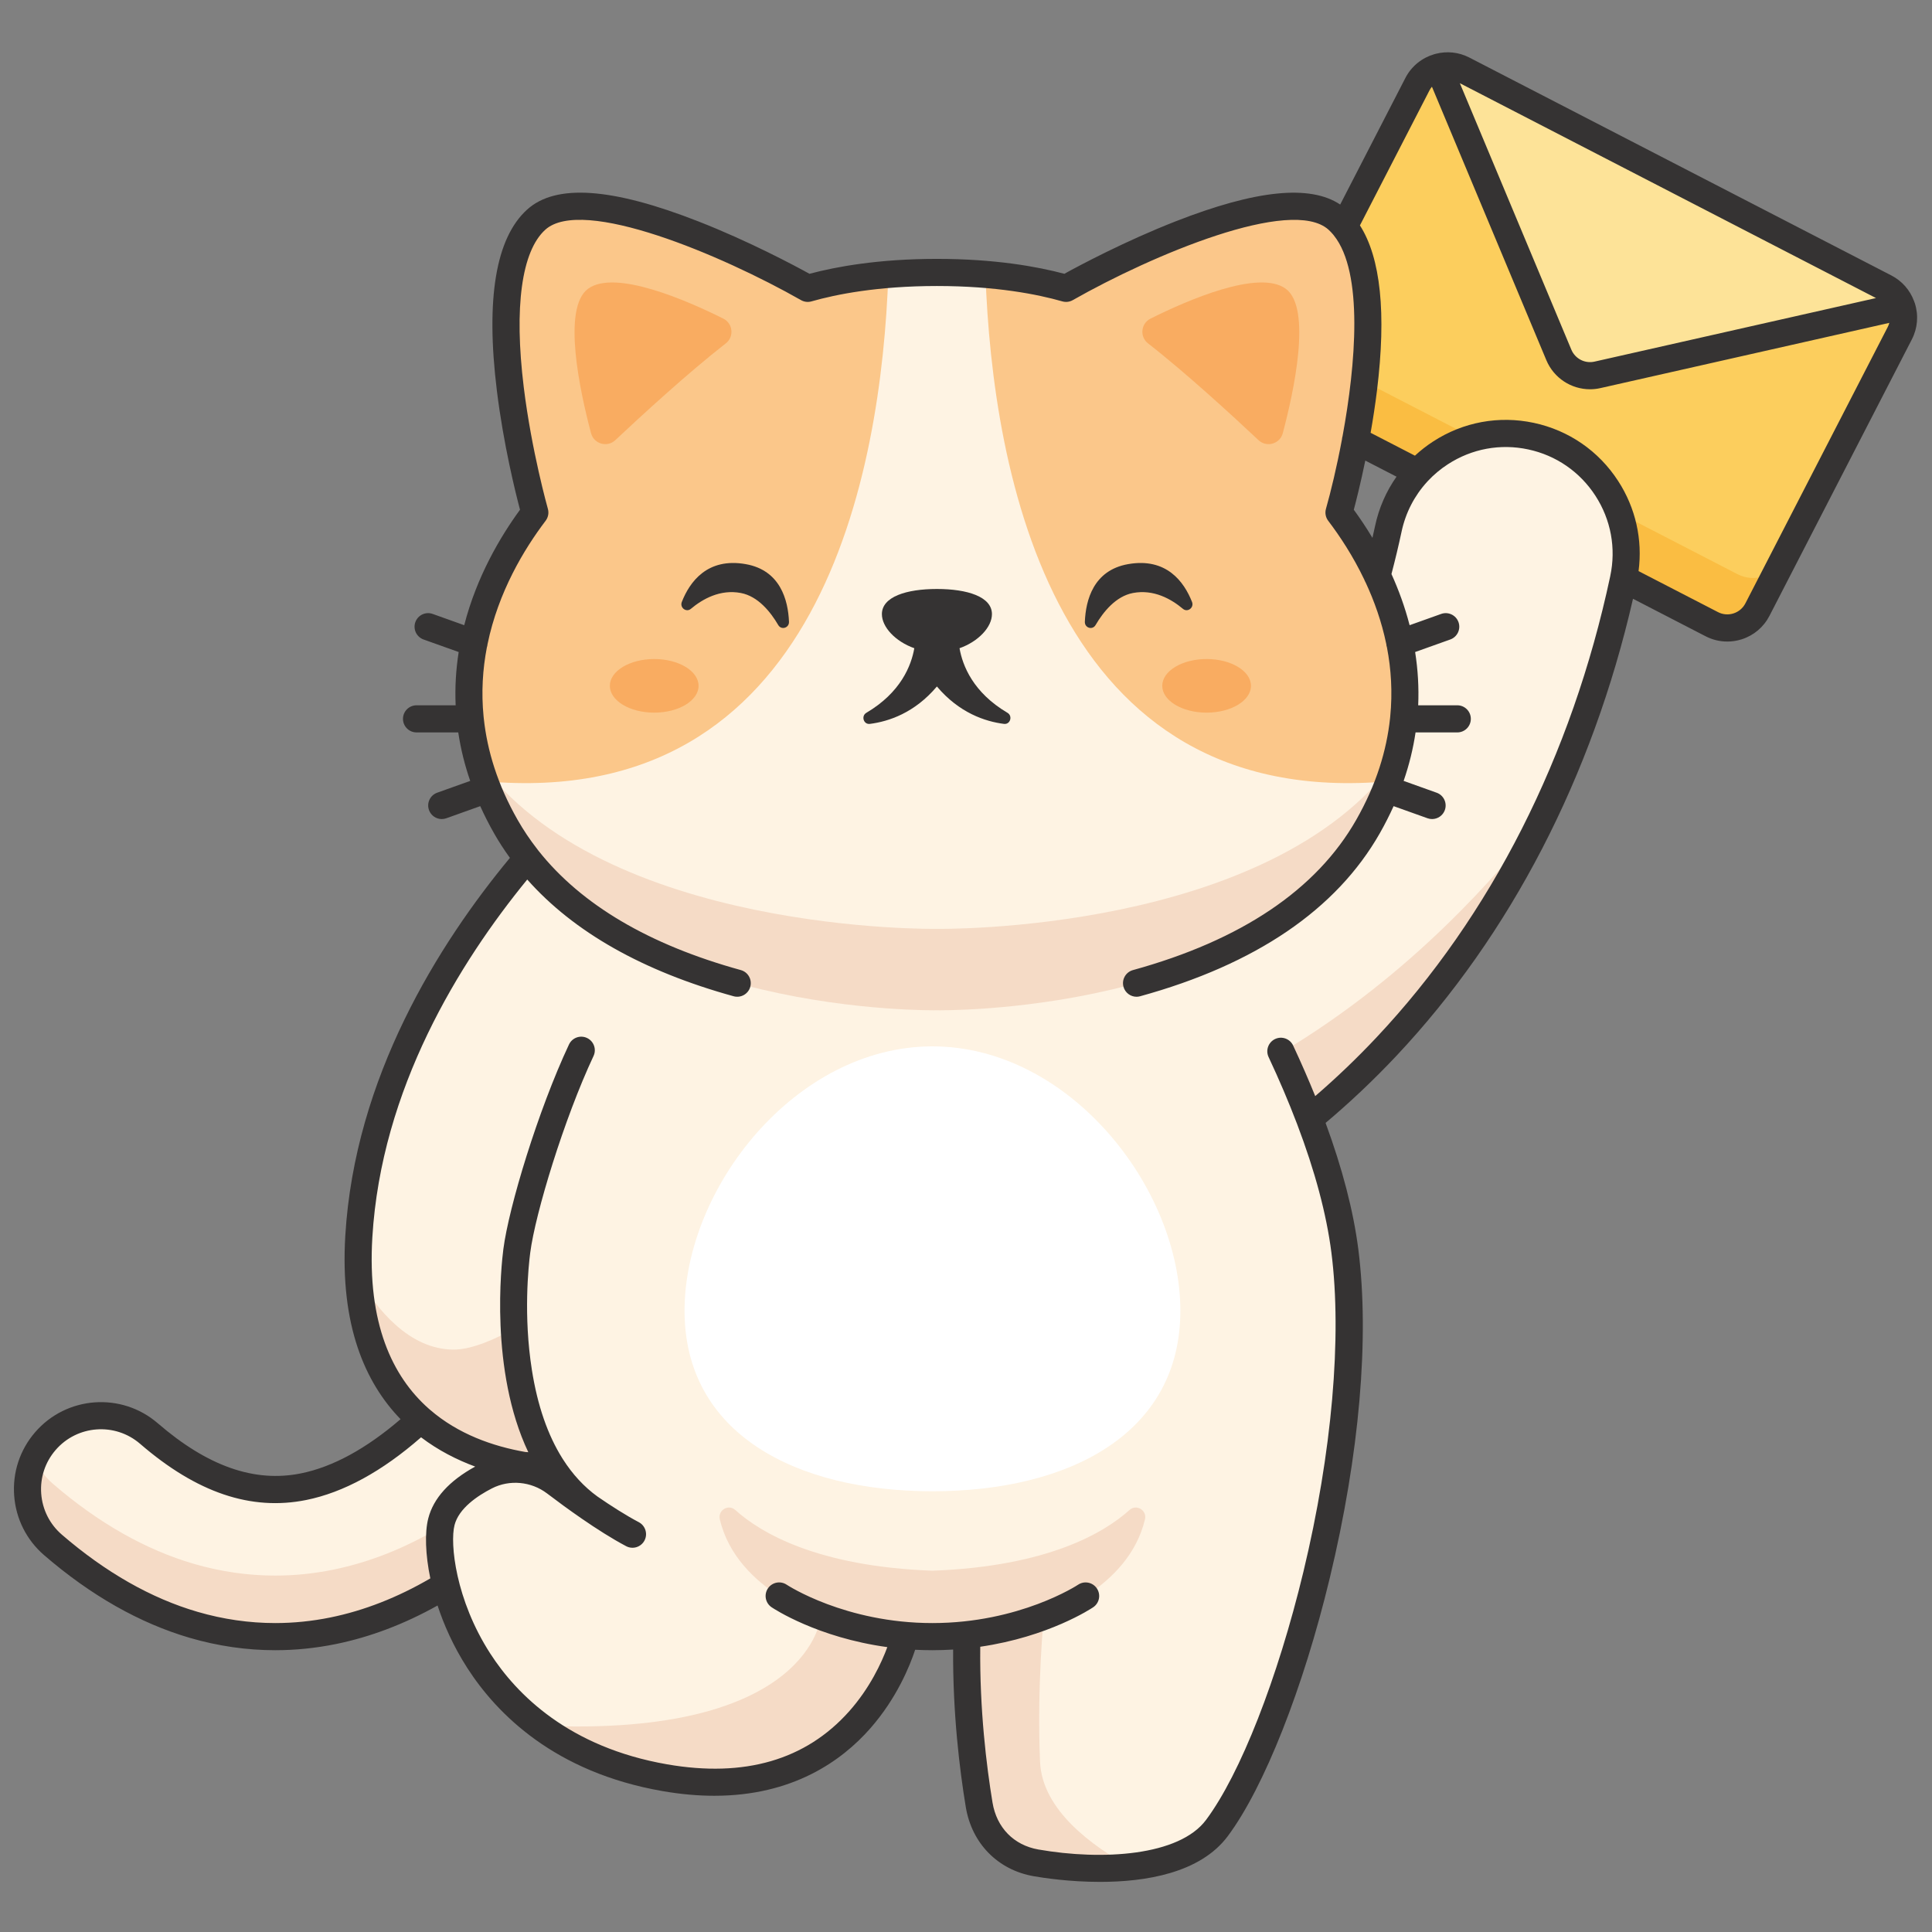 <svg xmlns="http://www.w3.org/2000/svg" xmlns:xlink="http://www.w3.org/1999/xlink" width="600" zoomAndPan="magnify" viewBox="0 0 450 450" height="600" preserveAspectRatio="xMidYMid meet" version="1.0"><rect x="0" y="0" width="450" height="450" fill="#808080" stroke="none"/><defs><clipPath id="fbafd3ee75"><path d="M 3 12 L 446.891 12 L 446.891 438.523 L 3 438.523 Z M 3 12 " clip-rule="nonzero"/></clipPath></defs><path fill="#fcce5d" d="M 398.711 145.387 L 300.387 94.625 C 296.512 92.621 294.992 87.855 296.988 83.98 L 330.145 19.609 C 332.141 15.73 336.902 14.207 340.773 16.211 L 439.098 66.973 C 442.969 68.973 444.492 73.738 442.496 77.617 L 409.34 141.984 C 407.344 145.867 402.582 147.387 398.711 145.387 " fill-opacity="1" fill-rule="nonzero"/><path fill="#fabd42" d="M 404.707 133.742 L 306.387 82.977 C 302.512 80.977 300.988 76.211 302.988 72.332 L 296.988 83.98 C 294.992 87.855 296.512 92.621 300.387 94.625 L 398.711 145.387 C 402.582 147.387 407.344 145.867 409.34 141.984 L 415.34 130.34 C 413.34 134.215 408.582 135.742 404.707 133.742 " fill-opacity="1" fill-rule="nonzero"/><path fill="#fde398" d="M 363.078 82.656 C 364.559 86.191 368.359 88.156 372.094 87.309 L 442.898 71.32 C 442.246 69.508 440.941 67.926 439.098 66.973 L 340.773 16.211 C 338.934 15.258 336.887 15.113 335.035 15.629 L 363.078 82.656 " fill-opacity="1" fill-rule="nonzero"/><path fill="#fef3e3" d="M 356.598 101.586 C 341.477 98.355 326.598 108.012 323.367 123.156 C 322.586 126.832 321.715 130.445 320.754 133.988 C 317.941 128.004 314.66 123.043 311.875 119.383 C 311.875 119.383 327.223 65.309 311.555 51.156 C 297.961 38.879 248.312 67.164 248.312 67.164 C 242.84 65.602 232.707 63.457 218.223 63.457 C 203.742 63.457 193.605 65.602 188.137 67.164 C 188.137 67.164 138.488 38.879 124.898 51.156 C 109.23 65.309 124.57 119.383 124.57 119.383 C 114.973 132.023 99.359 160.121 117.816 192.523 C 119.309 195.145 120.984 197.605 122.805 199.914 C 107.512 217.938 85.863 249.84 83.574 287.996 C 82.273 309.684 88.945 322.762 97.977 330.625 C 90.098 337.91 80.73 344.258 70.715 346.277 C 58.883 348.664 47.098 344.613 34.684 333.898 C 27.531 327.715 16.727 328.516 10.559 335.68 C 4.387 342.84 5.18 353.656 12.336 359.836 C 22.855 368.918 33.891 375.184 45.137 378.469 C 51.398 380.293 57.742 381.207 64.102 381.207 C 68.594 381.207 73.094 380.75 77.586 379.836 C 86.512 378.02 95.27 374.449 103.82 369.172 C 107.91 385.406 121.52 408.258 154.836 414.059 C 201.367 422.164 210.848 380.934 210.852 380.93 C 211.266 380.969 211.688 380.996 212.109 381.027 C 212.375 381.047 212.641 381.066 212.91 381.082 C 213.371 381.105 213.844 381.125 214.316 381.148 C 214.551 381.152 214.781 381.168 215.016 381.176 C 215.73 381.195 216.445 381.207 217.172 381.207 C 217.863 381.207 218.547 381.195 219.219 381.18 C 219.449 381.172 219.676 381.156 219.898 381.148 C 220.344 381.137 220.785 381.117 221.223 381.094 C 221.484 381.082 221.746 381.059 222.008 381.043 C 222.398 381.02 222.789 380.992 223.172 380.961 C 223.449 380.938 223.719 380.91 223.996 380.887 C 224.355 380.852 224.719 380.82 225.074 380.781 C 225.121 380.777 225.168 380.77 225.215 380.77 C 224.805 396.754 226.531 411.098 228.062 420.367 C 229.195 427.219 233.977 432.609 241.305 433.895 C 254.59 436.219 275.578 436.34 283.445 425.781 C 299.953 403.633 318.895 335.578 313.238 291.352 C 311.957 281.305 308.898 270.754 305.016 260.555 C 310.516 256.043 316.613 250.5 322.914 243.797 C 349.996 215.008 369.094 177.336 378.145 134.855 C 381.371 119.711 371.727 104.812 356.598 101.586 " fill-opacity="1" fill-rule="nonzero"/><path fill="#f5dbc6" d="M 105.719 314.348 C 95.23 314.348 87.703 304.805 83.539 297.684 C 85.355 329.383 106.793 338.715 121.93 341.328 C 124.258 341.562 126.398 341.586 128.371 341.441 C 122.348 331.887 120.246 319.691 119.746 309.418 C 115.617 311.844 109.863 314.348 105.719 314.348 " fill-opacity="1" fill-rule="nonzero"/><path fill="#f5dbc6" d="M 191.207 376.469 L 191.207 376.473 C 195.746 378.199 201.73 379.922 208.836 380.73 C 209.234 380.773 209.637 380.816 210.039 380.859 C 210.309 380.883 210.578 380.895 210.852 380.93 C 210.848 380.934 201.367 422.164 154.836 414.059 C 142.59 411.93 133.008 407.488 125.582 401.926 C 189.031 404.824 191.207 376.469 191.207 376.469 " fill-opacity="1" fill-rule="nonzero"/><path fill="#f5dbc6" d="M 215.016 381.176 C 214.781 381.168 214.555 381.152 214.324 381.148 C 213.848 381.125 213.375 381.109 212.906 381.082 C 212.641 381.066 212.375 381.047 212.113 381.027 C 211.688 380.996 211.266 380.965 210.852 380.93 C 210.574 380.906 210.309 380.883 210.039 380.859 C 209.637 380.816 209.234 380.773 208.836 380.73 C 201.73 379.922 195.746 378.199 191.207 376.473 L 191.207 376.469 C 184.992 374.105 181.48 371.738 181.48 371.738 L 181.477 371.742 C 175.922 368.176 169.672 362.422 167.656 353.863 C 167.164 351.762 169.66 350.266 171.262 351.707 C 177.176 357.023 190.352 364.859 217.172 365.848 C 243.996 364.859 257.172 357.023 263.086 351.707 C 264.688 350.266 267.18 351.762 266.688 353.863 C 262.801 370.379 243.137 376.473 243.137 376.473 C 243.137 376.473 241.492 392.555 242.246 410.363 C 242.727 421.652 254.582 430.121 263.191 434.805 C 255.641 435.598 247.605 434.996 241.305 433.895 C 233.977 432.609 229.195 427.219 228.062 420.367 C 226.531 411.098 224.805 396.754 225.215 380.77 C 222.672 381.047 219.988 381.207 217.172 381.207 C 216.445 381.207 215.727 381.195 215.016 381.176 " fill-opacity="1" fill-rule="nonzero"/><path fill="#ffffff" d="M 159.445 305.293 C 159.445 276.68 185.301 243.719 217.188 243.719 C 249.078 243.719 274.93 276.68 274.93 305.293 C 274.93 333.906 249.078 347.344 217.188 347.344 C 185.301 347.344 159.445 333.906 159.445 305.293 " fill-opacity="1" fill-rule="nonzero"/><path fill="#fbc78a" d="M 229.531 63.922 C 238.094 64.637 244.402 66.043 248.312 67.16 C 248.312 67.164 297.961 38.879 311.555 51.156 C 327.223 65.309 311.875 119.383 311.875 119.383 C 320.414 130.629 333.715 154.102 323.555 181.965 C 245.309 188.996 231.168 110.105 229.531 63.922 " fill-opacity="1" fill-rule="nonzero"/><path fill="#f9ac61" d="M 293.129 102.516 C 287.254 97 276.16 86.793 267.402 79.984 C 265.41 78.434 265.723 75.336 267.98 74.211 C 276.379 70.016 293.25 62.617 299.508 67.281 C 305.586 71.812 301.355 91.238 298.785 100.902 C 298.117 103.406 295.02 104.297 293.129 102.516 " fill-opacity="1" fill-rule="nonzero"/><path fill="#fbc78a" d="M 206.918 63.922 C 198.355 64.637 192.047 66.043 188.137 67.16 C 188.137 67.164 138.488 38.879 124.898 51.156 C 109.23 65.309 124.57 119.383 124.57 119.383 C 116.035 130.629 102.738 154.102 112.895 181.965 C 191.145 188.996 205.285 110.105 206.918 63.922 " fill-opacity="1" fill-rule="nonzero"/><path fill="#f5dbc6" d="M 218.223 216.348 C 218.223 216.348 140.594 217.617 111.297 176.922 C 112.668 181.973 114.777 187.188 117.816 192.523 C 142.945 236.652 218.223 235.312 218.223 235.312 C 218.223 235.312 293.504 236.652 318.637 192.523 C 321.672 187.188 323.781 181.973 325.152 176.922 C 295.859 217.617 218.223 216.348 218.223 216.348 " fill-opacity="1" fill-rule="nonzero"/><path fill="#f9ac61" d="M 162.711 159.742 C 162.711 163.191 158.086 165.988 152.383 165.988 C 146.672 165.988 142.047 163.191 142.047 159.742 C 142.047 156.293 146.672 153.5 152.383 153.5 C 158.086 153.5 162.711 156.293 162.711 159.742 " fill-opacity="1" fill-rule="nonzero"/><path fill="#f9ac61" d="M 270.711 159.742 C 270.711 163.191 275.336 165.988 281.043 165.988 C 286.75 165.988 291.375 163.191 291.375 159.742 C 291.375 156.293 286.75 153.5 281.043 153.5 C 275.336 153.5 270.711 156.293 270.711 159.742 " fill-opacity="1" fill-rule="nonzero"/><path fill="#f9ac61" d="M 143.32 102.516 C 149.195 97 160.289 86.793 169.047 79.984 C 171.039 78.434 170.727 75.336 168.473 74.211 C 160.07 70.016 143.203 62.617 136.941 67.281 C 130.863 71.812 135.098 91.238 137.664 100.902 C 138.332 103.406 141.43 104.297 143.32 102.516 " fill-opacity="1" fill-rule="nonzero"/><path fill="#f5dbc6" d="M 298.473 245.16 C 300.789 250.121 303.008 255.293 305.016 260.555 C 310.516 256.043 316.613 250.5 322.914 243.797 C 337.363 228.438 349.539 210.551 359.125 190.754 C 349.16 203.27 329.125 226.859 298.473 245.16 " fill-opacity="1" fill-rule="nonzero"/><path fill="#f5dbc6" d="M 102.566 355.711 C 94.414 360.57 86.074 363.887 77.586 365.613 C 73.094 366.527 68.594 366.984 64.102 366.984 C 57.742 366.984 51.398 366.066 45.137 364.246 C 33.891 360.961 22.855 354.695 12.336 345.613 C 10.402 343.945 8.941 341.938 7.945 339.754 C 4.867 346.504 6.441 354.742 12.336 359.836 C 22.855 368.918 33.891 375.184 45.137 378.469 C 51.398 380.293 57.742 381.207 64.102 381.207 C 68.594 381.207 73.094 380.75 77.586 379.836 C 86.512 378.02 95.27 374.449 103.82 369.172 C 102.406 363.57 102.129 358.762 102.566 355.711 " fill-opacity="1" fill-rule="nonzero"/><path fill="#353333" d="M 234.656 166.023 C 226.668 161.305 224.207 155.066 223.492 150.984 C 227.945 149.402 231.043 146.027 231.043 143.043 C 231.043 138.984 225.305 137.184 218.223 137.184 C 211.148 137.184 205.41 138.984 205.41 143.043 C 205.41 146.027 208.508 149.402 212.961 150.984 C 212.246 155.066 209.785 161.305 201.793 166.023 C 200.52 166.773 201.148 168.793 202.609 168.609 C 206.996 168.051 213.035 166.047 218.223 159.895 C 223.414 166.047 229.457 168.051 233.844 168.609 C 235.305 168.793 235.934 166.773 234.656 166.023 " fill-opacity="1" fill-rule="nonzero"/><path fill="#353333" d="M 173.715 131.402 C 164.727 129.801 160.625 135.57 158.809 140.203 C 158.285 141.535 159.84 142.715 160.914 141.812 C 163.629 139.531 167.738 137.199 172.566 138.121 C 176.555 138.883 179.469 142.512 181.27 145.59 C 181.996 146.824 183.828 146.254 183.77 144.82 C 183.562 139.801 181.777 132.836 173.715 131.402 " fill-opacity="1" fill-rule="nonzero"/><path fill="#353333" d="M 275.531 141.812 C 276.613 142.715 278.168 141.535 277.645 140.203 C 275.82 135.57 271.723 129.801 262.73 131.402 C 254.672 132.836 252.887 139.801 252.684 144.82 C 252.625 146.254 254.457 146.824 255.176 145.59 C 256.98 142.512 259.895 138.883 263.883 138.121 C 268.711 137.199 272.82 139.531 275.531 141.812 " fill-opacity="1" fill-rule="nonzero"/><g clip-path="url(#fbafd3ee75)"><path fill="#353333" d="M 439.688 76.168 L 406.535 140.535 C 405.336 142.859 402.473 143.773 400.156 142.574 L 381.652 133.023 C 382.617 125.684 380.973 118.316 376.902 112.035 C 372.375 105.039 365.398 100.234 357.258 98.492 C 349.121 96.758 340.789 98.293 333.809 102.828 C 332.285 103.816 330.875 104.926 329.566 106.133 L 319.242 100.805 C 319.793 97.699 320.301 94.379 320.727 90.961 C 322.93 72.965 321.594 60.066 316.754 52.5 L 332.949 21.059 C 333.113 20.746 333.309 20.457 333.523 20.199 L 360.168 83.879 C 361.918 88.062 365.973 90.668 370.344 90.668 C 371.152 90.668 371.973 90.578 372.789 90.391 L 440.055 75.203 C 439.969 75.531 439.852 75.859 439.688 76.168 Z M 375.055 134.195 C 375.055 134.207 375.055 134.219 375.051 134.23 C 366.113 176.133 347.293 213.27 320.617 241.629 C 316.062 246.477 311.27 251.055 306.34 255.305 C 304.789 251.473 303.078 247.551 301.199 243.527 C 300.461 241.945 298.578 241.266 297 242.004 C 295.422 242.746 294.738 244.629 295.48 246.211 C 297.973 251.527 300.156 256.668 302.043 261.617 C 302.066 261.676 302.09 261.734 302.113 261.797 C 306.285 272.766 308.965 282.801 310.109 291.754 C 312.613 311.363 310.238 338.465 303.586 366.105 C 297.582 391.039 288.898 413.18 280.914 423.891 C 274.66 432.281 256.789 433.395 241.844 430.781 C 236.129 429.777 232.141 425.695 231.176 419.852 C 229.762 411.277 228.164 398.215 228.32 383.559 C 244.242 381.238 254.129 374.695 254.629 374.359 C 256.074 373.387 256.453 371.426 255.484 369.977 C 254.516 368.531 252.555 368.141 251.105 369.113 C 250.973 369.203 237.508 378.043 217.172 378.043 C 196.875 378.043 183.418 369.23 183.242 369.113 C 181.793 368.141 179.836 368.523 178.863 369.969 C 177.891 371.418 178.273 373.387 179.719 374.359 C 180.223 374.699 190.375 381.414 206.676 383.648 C 205.332 387.266 202.617 393.18 197.762 398.625 C 187.676 409.941 173.418 414.086 155.375 410.945 C 132.523 406.969 120.363 394.707 114.18 385.125 C 106.098 372.598 104.777 359.477 105.867 355.234 C 106.867 351.332 111.164 348.422 114.59 346.668 C 118.68 344.578 123.719 345.043 127.426 347.855 C 129.734 349.609 132.523 351.668 135.457 353.688 C 135.465 353.691 135.469 353.695 135.477 353.699 C 135.477 353.703 135.48 353.703 135.484 353.707 C 138.922 356.078 142.555 358.398 145.848 360.137 C 147.387 360.953 149.297 360.359 150.113 358.816 C 150.926 357.273 150.332 355.359 148.793 354.547 C 145.762 352.945 142.383 350.789 139.156 348.566 C 136.035 346.305 133.355 343.398 131.109 339.871 C 131.066 339.805 131.027 339.734 130.977 339.664 C 127.57 334.238 125.188 327.359 123.883 319.066 C 121.887 306.43 123.086 294.969 123.504 291.758 C 124.691 282.586 131.387 260.586 138.242 245.969 C 138.988 244.391 138.305 242.508 136.73 241.766 C 135.152 241.023 133.27 241.699 132.527 243.281 C 125.32 258.648 118.512 281.117 117.242 290.949 C 116.785 294.477 114.02 319.188 123.051 338.246 C 122.82 338.23 122.59 338.215 122.355 338.195 C 114.805 336.875 106.727 334.039 100.156 328.355 C 100.043 328.242 99.926 328.137 99.801 328.047 C 91.363 320.547 85.527 308.23 86.727 288.188 C 88.797 253.605 106.961 224.23 122.805 204.859 C 133.648 217.098 149.754 226.219 170.875 232.047 C 172.555 232.512 174.293 231.52 174.758 229.84 C 175.219 228.152 174.234 226.414 172.551 225.949 C 151.195 220.062 135.387 210.727 125.418 198.148 C 125.348 198.043 125.273 197.941 125.188 197.844 C 123.469 195.645 121.922 193.352 120.559 190.957 C 115.863 182.715 113.473 174.77 112.68 167.305 C 112.676 167.172 112.66 167.035 112.637 166.902 C 112.074 161.227 112.434 155.832 113.398 150.805 C 113.484 150.551 113.535 150.289 113.559 150.027 C 116.066 137.84 122.102 127.863 127.086 121.297 C 127.688 120.504 127.883 119.477 127.613 118.52 C 127.574 118.383 123.82 105.062 121.992 90.191 C 119.703 71.527 121.484 58.5 127.012 53.504 C 135.66 45.691 168.137 59.418 186.574 69.906 C 187.316 70.328 188.191 70.434 189.004 70.199 C 194.723 68.566 204.438 66.617 218.223 66.617 C 232.016 66.617 241.727 68.566 247.445 70.199 C 248.25 70.43 249.125 70.332 249.871 69.906 C 268.32 59.426 300.801 45.703 309.441 53.504 C 309.82 53.848 310.18 54.227 310.52 54.633 C 310.574 54.707 310.629 54.781 310.691 54.852 C 317.621 63.52 315.777 84.914 312.707 101.598 C 312.629 101.844 312.582 102.098 312.566 102.348 C 311.344 108.867 309.945 114.613 308.84 118.52 C 308.57 119.477 308.762 120.504 309.363 121.297 C 312.102 124.898 315.152 129.531 317.762 134.988 C 317.84 135.219 317.945 135.441 318.074 135.652 C 320.09 139.973 321.816 144.801 322.895 150.031 C 322.914 150.289 322.961 150.551 323.051 150.801 C 324.02 155.832 324.371 161.23 323.809 166.906 C 323.789 167.035 323.773 167.168 323.77 167.301 C 322.977 174.766 320.59 182.711 315.891 190.957 C 306.633 207.219 289.137 218.992 263.887 225.953 C 262.203 226.418 261.219 228.156 261.68 229.844 C 262.07 231.242 263.34 232.164 264.723 232.164 C 265 232.164 265.281 232.125 265.562 232.047 C 292.48 224.629 311.258 211.855 321.379 194.09 C 322.57 191.992 323.641 189.883 324.598 187.766 L 332.5 190.59 C 332.848 190.715 333.207 190.773 333.562 190.773 C 334.855 190.773 336.074 189.969 336.535 188.676 C 337.117 187.031 336.266 185.223 334.621 184.637 L 326.934 181.887 C 328.219 178.156 329.148 174.391 329.711 170.594 L 339.43 170.594 C 341.176 170.594 342.586 169.18 342.586 167.434 C 342.586 165.691 341.176 164.277 339.43 164.277 L 330.324 164.277 C 330.504 160.168 330.266 156.031 329.613 151.871 L 337.797 148.949 C 339.438 148.359 340.297 146.555 339.711 144.91 C 339.125 143.266 337.316 142.41 335.676 142.996 L 328.324 145.621 C 327.223 141.332 325.746 137.348 324.098 133.703 C 324.961 130.414 325.758 127.098 326.457 123.816 C 327.395 119.422 329.449 115.457 332.398 112.234 C 332.461 112.172 332.52 112.102 332.578 112.035 C 333.949 110.566 335.512 109.254 337.242 108.133 C 342.809 104.516 349.453 103.289 355.941 104.676 C 362.434 106.062 367.996 109.898 371.605 115.473 C 375.215 121.051 376.445 127.695 375.055 134.195 Z M 99.754 353.66 C 98.902 356.961 99.086 362.141 100.23 367.637 C 92.613 372.082 84.793 375.145 76.957 376.738 C 72.695 377.605 68.371 378.043 64.102 378.043 C 58.051 378.043 51.965 377.164 46.02 375.43 C 35.207 372.277 24.574 366.223 14.398 357.441 C 11.578 355.004 9.875 351.617 9.598 347.891 C 9.324 344.172 10.512 340.566 12.949 337.742 C 17.973 331.91 26.797 331.258 32.625 336.285 C 45.824 347.688 58.484 351.969 71.34 349.375 C 80.027 347.621 89.012 342.711 98.074 334.777 C 102.117 337.852 106.465 340.035 110.68 341.594 C 104.637 344.91 100.957 348.965 99.754 353.66 Z M 318.004 107.277 L 325.277 111.027 C 322.883 114.426 321.176 118.309 320.285 122.496 C 320.086 123.418 319.883 124.348 319.668 125.273 C 318.199 122.828 316.715 120.629 315.328 118.727 C 315.883 116.629 316.922 112.523 318.004 107.277 Z M 436.953 69.422 L 371.398 84.227 C 369.152 84.734 366.883 83.559 365.992 81.434 L 340.027 19.379 Z M 446.004 70.629 C 445.973 70.531 445.93 70.438 445.895 70.344 C 445.879 70.281 445.855 70.219 445.828 70.156 C 444.871 67.562 443.016 65.441 440.547 64.164 L 342.223 13.398 C 339.73 12.113 336.969 11.879 334.441 12.527 C 334.309 12.555 334.176 12.59 334.039 12.633 C 331.246 13.461 328.773 15.371 327.34 18.164 L 312.156 47.641 C 305.117 42.949 292.543 44.234 273.84 51.551 C 262.008 56.18 251.355 61.871 247.906 63.773 C 241.684 62.113 231.781 60.297 218.223 60.297 C 204.668 60.297 194.77 62.113 188.543 63.773 C 185.105 61.875 174.5 56.207 162.664 51.57 C 142.508 43.676 129.461 42.773 122.785 48.809 C 115.477 55.41 113.102 69.59 115.727 90.961 C 117.27 103.52 120.066 114.742 121.121 118.727 C 116.574 124.949 111.051 134.242 108.125 145.621 L 100.777 142.996 C 99.133 142.41 97.328 143.266 96.742 144.91 C 96.156 146.555 97.012 148.359 98.652 148.949 L 106.836 151.871 C 106.184 156.031 105.949 160.168 106.129 164.277 L 97.023 164.277 C 95.277 164.277 93.863 165.691 93.863 167.434 C 93.863 169.18 95.277 170.594 97.023 170.594 L 106.738 170.594 C 107.305 174.391 108.23 178.156 109.52 181.887 L 101.828 184.637 C 100.188 185.223 99.328 187.031 99.918 188.676 C 100.379 189.969 101.594 190.773 102.891 190.773 C 103.246 190.773 103.602 190.715 103.953 190.59 L 111.855 187.766 C 112.812 189.883 113.879 191.992 115.074 194.09 C 116.195 196.062 117.434 197.969 118.77 199.816 C 102.125 219.914 82.637 250.934 80.426 287.809 C 79.172 308.723 85.051 322.055 93.297 330.555 C 85.297 337.434 77.504 341.684 70.09 343.18 C 59.277 345.363 48.371 341.539 36.746 331.504 C 28.285 324.195 15.469 325.141 8.164 333.613 C 4.629 337.719 2.902 342.953 3.301 348.355 C 3.699 353.762 6.176 358.688 10.277 362.23 C 21.137 371.609 32.566 378.094 44.25 381.5 C 50.777 383.402 57.453 384.367 64.102 384.367 C 68.793 384.367 73.543 383.883 78.219 382.934 C 86.219 381.305 94.172 378.289 101.918 373.953 C 103.312 378.207 105.484 383.297 108.875 388.555 C 115.738 399.199 129.195 412.805 154.293 417.176 C 158.625 417.93 162.645 418.27 166.387 418.27 C 184.629 418.27 196.02 410.164 202.66 402.625 C 208.828 395.621 211.883 388.121 213.16 384.262 C 214.469 384.328 215.805 384.367 217.172 384.367 C 218.828 384.367 220.434 384.309 222.004 384.211 C 221.902 399.031 223.516 412.195 224.949 420.887 C 226.352 429.367 232.406 435.543 240.758 437.004 C 243.043 437.406 249.102 438.328 256.227 438.328 C 266.723 438.328 279.527 436.32 285.977 427.672 C 294.434 416.32 303.535 393.297 309.723 367.586 C 316.652 338.809 319.012 311.59 316.375 290.949 C 315.234 282.062 312.676 272.219 308.754 261.547 C 314.449 256.758 319.98 251.523 325.215 245.965 C 351.844 217.652 370.859 180.898 380.359 139.469 L 397.262 148.195 C 398.852 149.016 400.574 149.43 402.316 149.43 C 403.441 149.43 404.582 149.258 405.688 148.902 C 408.5 148.004 410.793 146.059 412.145 143.434 L 445.301 79.066 C 446.652 76.441 446.902 73.445 446.004 70.629 " fill-opacity="1" fill-rule="nonzero"/></g></svg>